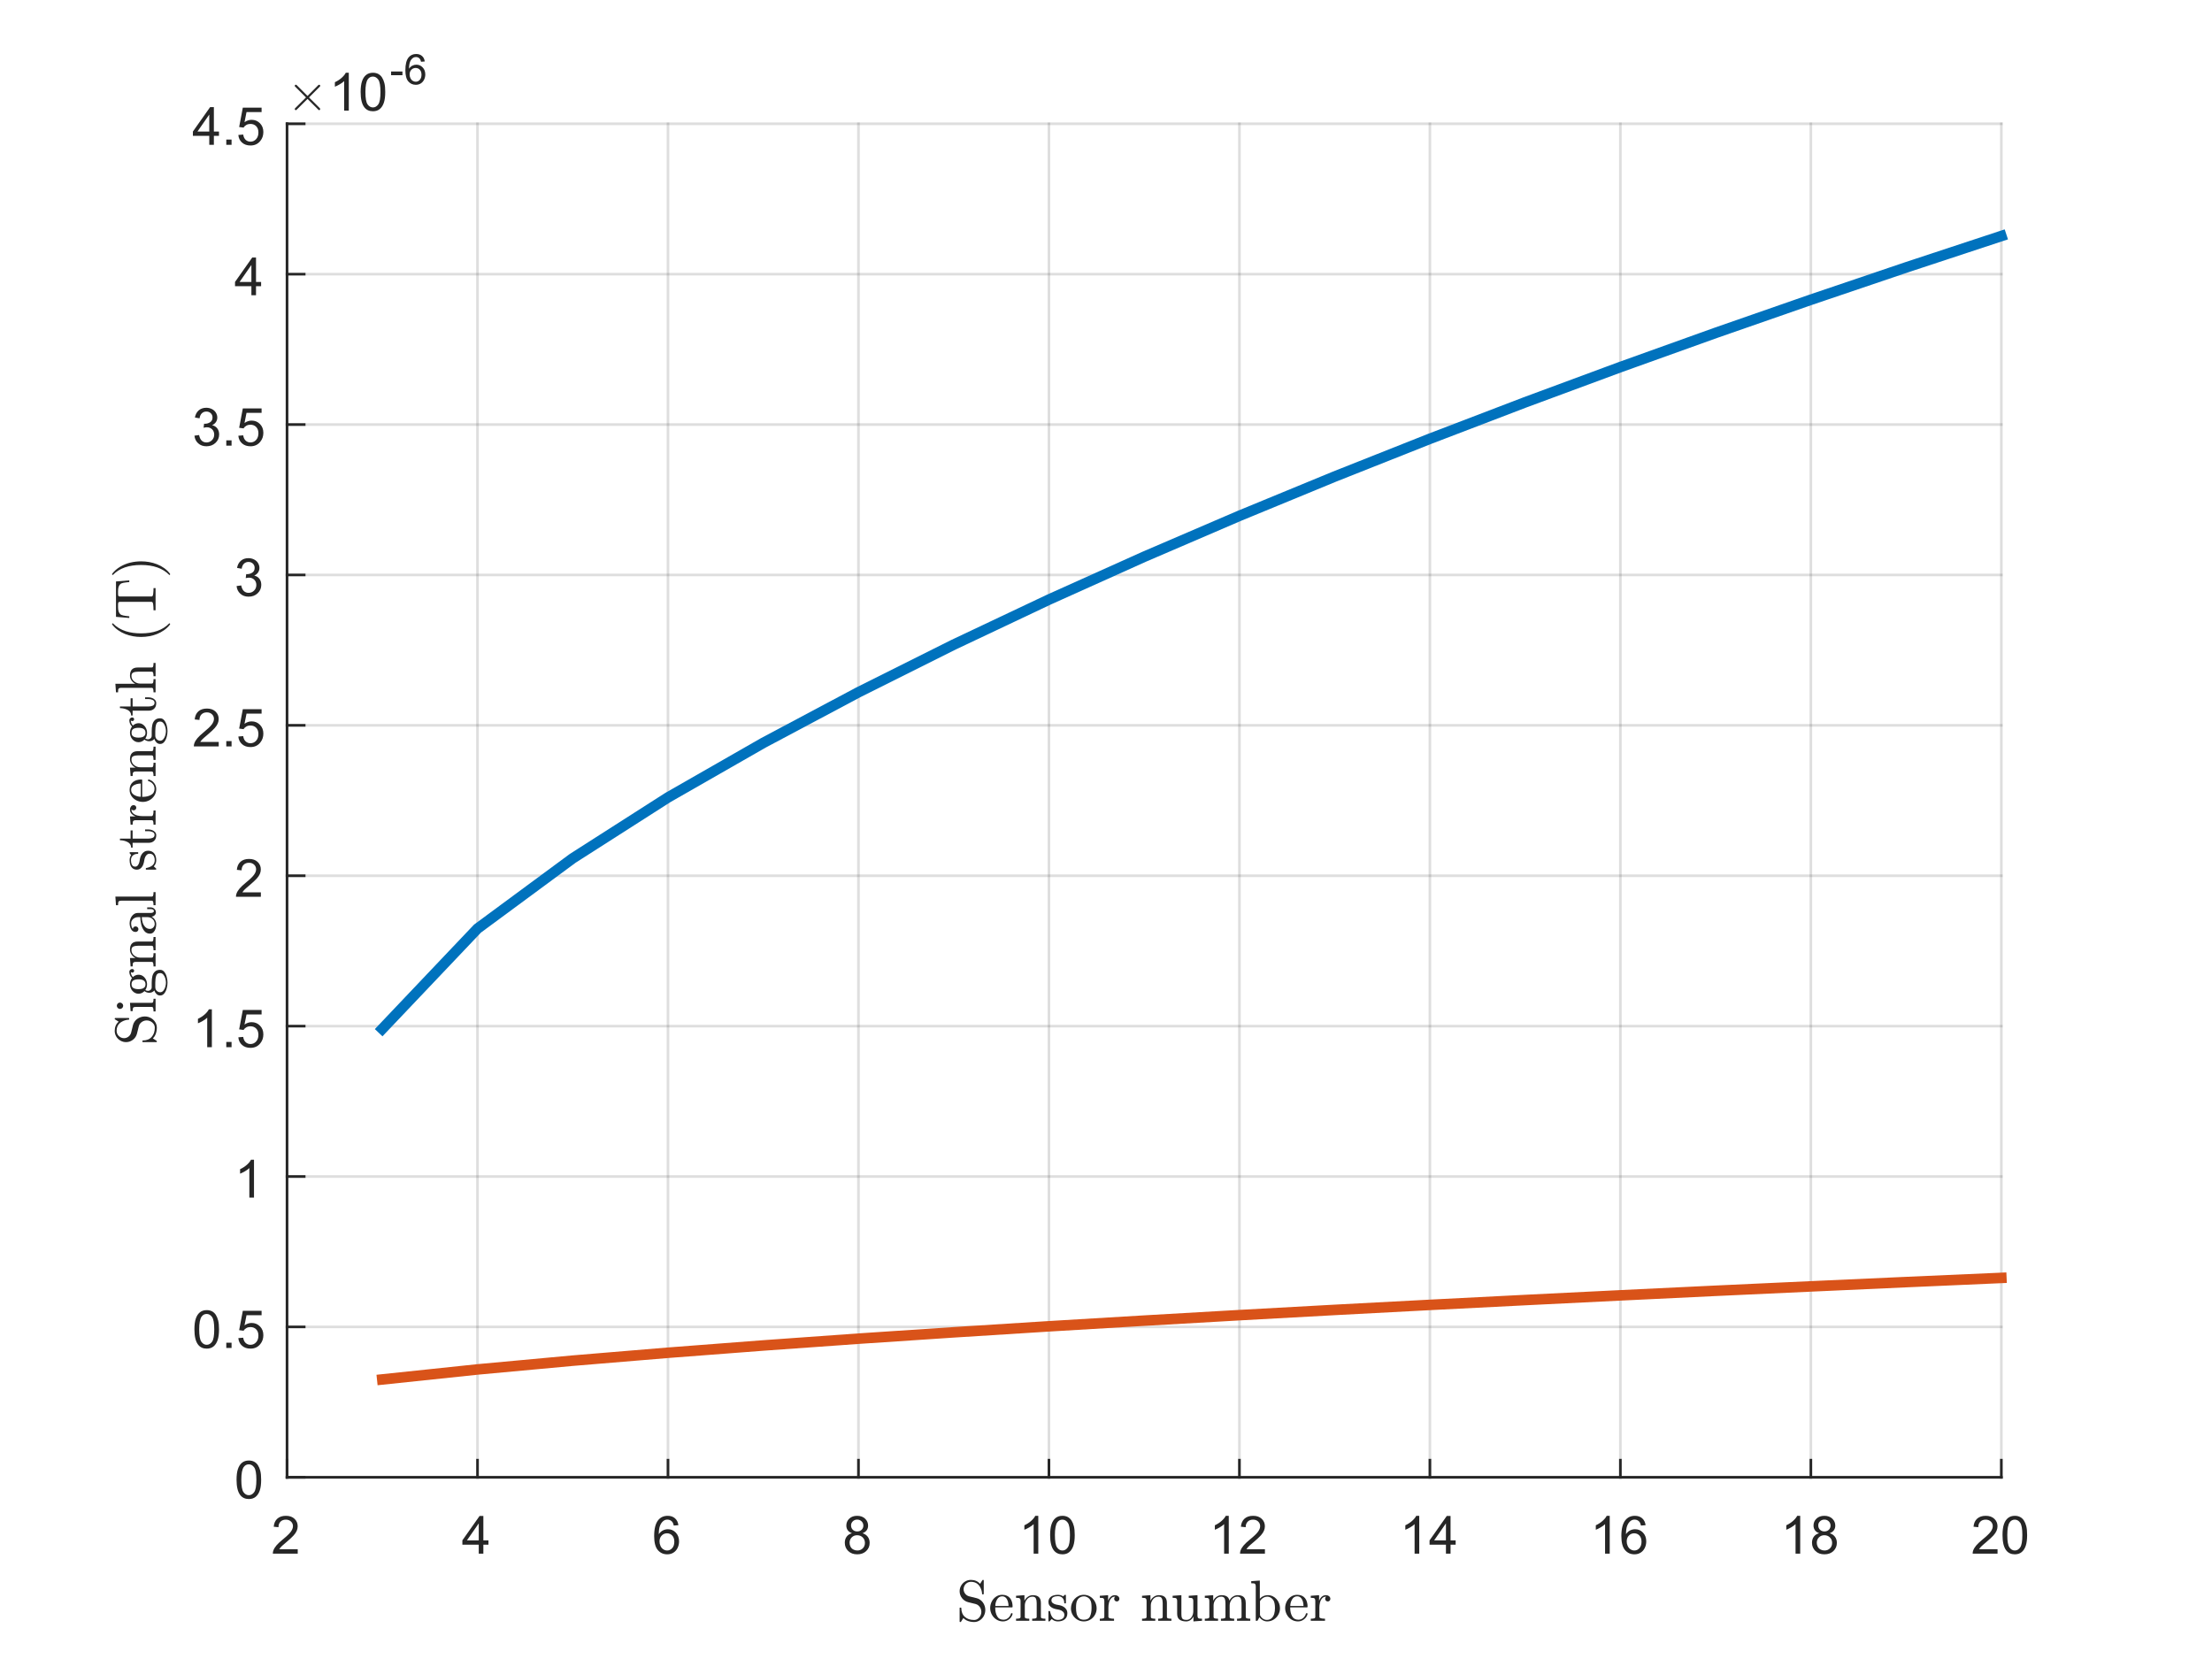 <?xml version="1.0"?>
<!DOCTYPE svg PUBLIC '-//W3C//DTD SVG 1.0//EN'
          'http://www.w3.org/TR/2001/REC-SVG-20010904/DTD/svg10.dtd'>
<svg xmlns:xlink="http://www.w3.org/1999/xlink" style="fill-opacity:1; color-rendering:auto; color-interpolation:auto; text-rendering:auto; stroke:black; stroke-linecap:square; stroke-miterlimit:10; shape-rendering:auto; stroke-opacity:1; fill:black; stroke-dasharray:none; font-weight:normal; stroke-width:1; font-family:'Dialog'; font-style:normal; stroke-linejoin:miter; font-size:12px; stroke-dashoffset:0; image-rendering:auto;" width="840" height="630" xmlns="http://www.w3.org/2000/svg"
><rect width="100%" height="100%" fill="#333333" stroke="none"/><!--Generated by the Batik Graphics2D SVG Generator--><defs id="genericDefs"
  /><g
  ><defs id="defs1"
    ><clipPath clipPathUnits="userSpaceOnUse" id="clipPath1"
      ><path d="M0 0 L840 0 L840 630 L0 630 L0 0 Z"
      /></clipPath
    ></defs
    ><g style="fill:white; stroke:white;"
    ><rect x="0" y="0" width="840" style="clip-path:url(#clipPath1); stroke:none;" height="630"
    /></g
    ><g style="fill:white; text-rendering:optimizeSpeed; color-rendering:optimizeSpeed; image-rendering:optimizeSpeed; shape-rendering:crispEdges; stroke:white; color-interpolation:sRGB;"
    ><rect x="0" width="840" height="630" y="0" style="stroke:none;"
      /><path style="stroke:none;" d="M109 561 L760 561 L760 47 L109 47 Z"
    /></g
    ><g style="stroke-linecap:butt; fill-opacity:0.149; fill:rgb(38,38,38); text-rendering:geometricPrecision; image-rendering:optimizeQuality; color-rendering:optimizeQuality; stroke-linejoin:round; stroke:rgb(38,38,38); color-interpolation:linearRGB; stroke-opacity:0.149;"
    ><line y2="47" style="fill:none;" x1="109" x2="109" y1="561"
      /><line y2="47" style="fill:none;" x1="181.333" x2="181.333" y1="561"
      /><line y2="47" style="fill:none;" x1="253.667" x2="253.667" y1="561"
      /><line y2="47" style="fill:none;" x1="326" x2="326" y1="561"
      /><line y2="47" style="fill:none;" x1="398.333" x2="398.333" y1="561"
      /><line y2="47" style="fill:none;" x1="470.667" x2="470.667" y1="561"
      /><line y2="47" style="fill:none;" x1="543" x2="543" y1="561"
      /><line y2="47" style="fill:none;" x1="615.333" x2="615.333" y1="561"
      /><line y2="47" style="fill:none;" x1="687.667" x2="687.667" y1="561"
      /><line y2="47" style="fill:none;" x1="760" x2="760" y1="561"
      /><line y2="561" style="fill:none;" x1="760" x2="109" y1="561"
      /><line y2="503.889" style="fill:none;" x1="760" x2="109" y1="503.889"
      /><line y2="446.778" style="fill:none;" x1="760" x2="109" y1="446.778"
      /><line y2="389.667" style="fill:none;" x1="760" x2="109" y1="389.667"
      /><line y2="332.555" style="fill:none;" x1="760" x2="109" y1="332.555"
      /><line y2="275.444" style="fill:none;" x1="760" x2="109" y1="275.444"
      /><line y2="218.333" style="fill:none;" x1="760" x2="109" y1="218.333"
      /><line y2="161.222" style="fill:none;" x1="760" x2="109" y1="161.222"
      /><line y2="104.111" style="fill:none;" x1="760" x2="109" y1="104.111"
      /><line y2="47" style="fill:none;" x1="760" x2="109" y1="47"
      /><line x1="109" x2="760" y1="561" style="stroke-linecap:square; fill-opacity:1; fill:none; stroke-opacity:1;" y2="561"
      /><line x1="109" x2="109" y1="561" style="stroke-linecap:square; fill-opacity:1; fill:none; stroke-opacity:1;" y2="554.49"
      /><line x1="181.333" x2="181.333" y1="561" style="stroke-linecap:square; fill-opacity:1; fill:none; stroke-opacity:1;" y2="554.49"
      /><line x1="253.667" x2="253.667" y1="561" style="stroke-linecap:square; fill-opacity:1; fill:none; stroke-opacity:1;" y2="554.49"
      /><line x1="326" x2="326" y1="561" style="stroke-linecap:square; fill-opacity:1; fill:none; stroke-opacity:1;" y2="554.49"
      /><line x1="398.333" x2="398.333" y1="561" style="stroke-linecap:square; fill-opacity:1; fill:none; stroke-opacity:1;" y2="554.49"
      /><line x1="470.667" x2="470.667" y1="561" style="stroke-linecap:square; fill-opacity:1; fill:none; stroke-opacity:1;" y2="554.49"
      /><line x1="543" x2="543" y1="561" style="stroke-linecap:square; fill-opacity:1; fill:none; stroke-opacity:1;" y2="554.49"
      /><line x1="615.333" x2="615.333" y1="561" style="stroke-linecap:square; fill-opacity:1; fill:none; stroke-opacity:1;" y2="554.49"
      /><line x1="687.667" x2="687.667" y1="561" style="stroke-linecap:square; fill-opacity:1; fill:none; stroke-opacity:1;" y2="554.49"
      /><line x1="760" x2="760" y1="561" style="stroke-linecap:square; fill-opacity:1; fill:none; stroke-opacity:1;" y2="554.49"
    /></g
    ><g transform="translate(109,569)" style="font-size:20px; fill:rgb(38,38,38); text-rendering:geometricPrecision; color-rendering:optimizeQuality; image-rendering:optimizeQuality; stroke:rgb(38,38,38); color-interpolation:linearRGB;"
    ><path style="stroke:none;" d="M4.062 19.312 L4.062 21 L-5.391 21 Q-5.406 20.359 -5.188 19.781 Q-4.828 18.812 -4.031 17.875 Q-3.234 16.938 -1.734 15.703 Q0.609 13.797 1.43 12.68 Q2.25 11.562 2.25 10.562 Q2.25 9.516 1.5 8.797 Q0.75 8.078 -0.453 8.078 Q-1.719 8.078 -2.484 8.844 Q-3.25 9.609 -3.25 10.953 L-5.062 10.766 Q-4.875 8.75 -3.664 7.688 Q-2.453 6.625 -0.406 6.625 Q1.641 6.625 2.844 7.766 Q4.047 8.906 4.047 10.594 Q4.047 11.453 3.695 12.289 Q3.344 13.125 2.531 14.039 Q1.719 14.953 -0.172 16.562 Q-1.766 17.891 -2.211 18.359 Q-2.656 18.828 -2.953 19.312 L4.062 19.312 Z"
    /></g
    ><g transform="translate(181.333,569)" style="font-size:20px; fill:rgb(38,38,38); text-rendering:geometricPrecision; color-rendering:optimizeQuality; image-rendering:optimizeQuality; stroke:rgb(38,38,38); color-interpolation:linearRGB;"
    ><path style="stroke:none;" d="M0.469 21 L0.469 17.578 L-5.75 17.578 L-5.75 15.953 L0.781 6.688 L2.219 6.688 L2.219 15.953 L4.156 15.953 L4.156 17.578 L2.219 17.578 L2.219 21 L0.469 21 ZM0.469 15.953 L0.469 9.5 L-4.016 15.953 L0.469 15.953 Z"
    /></g
    ><g transform="translate(253.667,569)" style="font-size:20px; fill:rgb(38,38,38); text-rendering:geometricPrecision; color-rendering:optimizeQuality; image-rendering:optimizeQuality; stroke:rgb(38,38,38); color-interpolation:linearRGB;"
    ><path style="stroke:none;" d="M3.953 10.188 L2.203 10.328 Q1.969 9.297 1.547 8.828 Q0.828 8.062 -0.219 8.062 Q-1.062 8.062 -1.688 8.531 Q-2.516 9.141 -3 10.305 Q-3.484 11.469 -3.5 13.609 Q-2.859 12.656 -1.945 12.188 Q-1.031 11.719 -0.016 11.719 Q1.734 11.719 2.969 13.008 Q4.203 14.297 4.203 16.344 Q4.203 17.703 3.625 18.859 Q3.047 20.016 2.031 20.633 Q1.016 21.25 -0.281 21.25 Q-2.469 21.25 -3.859 19.633 Q-5.25 18.016 -5.25 14.297 Q-5.25 10.156 -3.719 8.266 Q-2.375 6.625 -0.109 6.625 Q1.578 6.625 2.656 7.57 Q3.734 8.516 3.953 10.188 ZM-3.219 16.359 Q-3.219 17.266 -2.836 18.094 Q-2.453 18.922 -1.758 19.359 Q-1.062 19.797 -0.312 19.797 Q0.812 19.797 1.609 18.898 Q2.406 18 2.406 16.453 Q2.406 14.969 1.617 14.117 Q0.828 13.266 -0.375 13.266 Q-1.562 13.266 -2.391 14.117 Q-3.219 14.969 -3.219 16.359 Z"
    /></g
    ><g transform="translate(326,569)" style="font-size:20px; fill:rgb(38,38,38); text-rendering:geometricPrecision; color-rendering:optimizeQuality; image-rendering:optimizeQuality; stroke:rgb(38,38,38); color-interpolation:linearRGB;"
    ><path style="stroke:none;" d="M-2.469 13.234 Q-3.562 12.828 -4.086 12.086 Q-4.609 11.344 -4.609 10.312 Q-4.609 8.75 -3.484 7.688 Q-2.359 6.625 -0.5 6.625 Q1.375 6.625 2.516 7.711 Q3.656 8.797 3.656 10.359 Q3.656 11.359 3.133 12.094 Q2.609 12.828 1.547 13.234 Q2.875 13.672 3.562 14.625 Q4.25 15.578 4.25 16.906 Q4.25 18.75 2.945 20 Q1.641 21.25 -0.469 21.25 Q-2.594 21.25 -3.891 19.992 Q-5.188 18.734 -5.188 16.859 Q-5.188 15.469 -4.477 14.523 Q-3.766 13.578 -2.469 13.234 ZM-2.812 10.25 Q-2.812 11.266 -2.156 11.914 Q-1.5 12.562 -0.469 12.562 Q0.547 12.562 1.203 11.922 Q1.859 11.281 1.859 10.359 Q1.859 9.391 1.188 8.727 Q0.516 8.062 -0.484 8.062 Q-1.484 8.062 -2.148 8.711 Q-2.812 9.359 -2.812 10.25 ZM-3.375 16.875 Q-3.375 17.625 -3.023 18.328 Q-2.672 19.031 -1.969 19.414 Q-1.266 19.797 -0.453 19.797 Q0.812 19.797 1.633 18.984 Q2.453 18.172 2.453 16.922 Q2.453 15.656 1.609 14.828 Q0.766 14 -0.516 14 Q-1.75 14 -2.562 14.82 Q-3.375 15.641 -3.375 16.875 Z"
    /></g
    ><g transform="translate(398.333,569)" style="font-size:20px; fill:rgb(38,38,38); text-rendering:geometricPrecision; color-rendering:optimizeQuality; image-rendering:optimizeQuality; stroke:rgb(38,38,38); color-interpolation:linearRGB;"
    ><path style="stroke:none;" d="M-4.047 21 L-5.812 21 L-5.812 9.797 Q-6.438 10.406 -7.469 11.008 Q-8.5 11.609 -9.328 11.922 L-9.328 10.219 Q-7.844 9.531 -6.742 8.539 Q-5.641 7.547 -5.188 6.625 L-4.047 6.625 L-4.047 21 ZM0.451 13.938 Q0.451 11.406 0.975 9.852 Q1.498 8.297 2.529 7.461 Q3.561 6.625 5.123 6.625 Q6.279 6.625 7.146 7.086 Q8.014 7.547 8.576 8.422 Q9.139 9.297 9.467 10.555 Q9.795 11.812 9.795 13.938 Q9.795 16.453 9.271 18 Q8.748 19.547 7.725 20.398 Q6.701 21.25 5.123 21.25 Q3.045 21.25 1.873 19.766 Q0.451 17.969 0.451 13.938 ZM2.264 13.938 Q2.264 17.469 3.084 18.633 Q3.904 19.797 5.123 19.797 Q6.326 19.797 7.154 18.625 Q7.982 17.453 7.982 13.938 Q7.982 10.406 7.154 9.242 Q6.326 8.078 5.107 8.078 Q3.889 8.078 3.17 9.109 Q2.264 10.406 2.264 13.938 Z"
    /></g
    ><g transform="translate(470.667,569)" style="font-size:20px; fill:rgb(38,38,38); text-rendering:geometricPrecision; color-rendering:optimizeQuality; image-rendering:optimizeQuality; stroke:rgb(38,38,38); color-interpolation:linearRGB;"
    ><path style="stroke:none;" d="M-4.047 21 L-5.812 21 L-5.812 9.797 Q-6.438 10.406 -7.469 11.008 Q-8.5 11.609 -9.328 11.922 L-9.328 10.219 Q-7.844 9.531 -6.742 8.539 Q-5.641 7.547 -5.188 6.625 L-4.047 6.625 L-4.047 21 ZM9.685 19.312 L9.685 21 L0.232 21 Q0.217 20.359 0.435 19.781 Q0.795 18.812 1.592 17.875 Q2.389 16.938 3.889 15.703 Q6.232 13.797 7.053 12.68 Q7.873 11.562 7.873 10.562 Q7.873 9.516 7.123 8.797 Q6.373 8.078 5.17 8.078 Q3.904 8.078 3.139 8.844 Q2.373 9.609 2.373 10.953 L0.56 10.766 Q0.748 8.75 1.959 7.688 Q3.17 6.625 5.217 6.625 Q7.264 6.625 8.467 7.766 Q9.67 8.906 9.67 10.594 Q9.67 11.453 9.318 12.289 Q8.967 13.125 8.154 14.039 Q7.342 14.953 5.451 16.562 Q3.857 17.891 3.412 18.359 Q2.967 18.828 2.67 19.312 L9.685 19.312 Z"
    /></g
    ><g transform="translate(543,569)" style="font-size:20px; fill:rgb(38,38,38); text-rendering:geometricPrecision; color-rendering:optimizeQuality; image-rendering:optimizeQuality; stroke:rgb(38,38,38); color-interpolation:linearRGB;"
    ><path style="stroke:none;" d="M-4.047 21 L-5.812 21 L-5.812 9.797 Q-6.438 10.406 -7.469 11.008 Q-8.5 11.609 -9.328 11.922 L-9.328 10.219 Q-7.844 9.531 -6.742 8.539 Q-5.641 7.547 -5.188 6.625 L-4.047 6.625 L-4.047 21 ZM6.092 21 L6.092 17.578 L-0.127 17.578 L-0.127 15.953 L6.404 6.688 L7.842 6.688 L7.842 15.953 L9.779 15.953 L9.779 17.578 L7.842 17.578 L7.842 21 L6.092 21 ZM6.092 15.953 L6.092 9.5 L1.607 15.953 L6.092 15.953 Z"
    /></g
    ><g transform="translate(615.333,569)" style="font-size:20px; fill:rgb(38,38,38); text-rendering:geometricPrecision; color-rendering:optimizeQuality; image-rendering:optimizeQuality; stroke:rgb(38,38,38); color-interpolation:linearRGB;"
    ><path style="stroke:none;" d="M-4.047 21 L-5.812 21 L-5.812 9.797 Q-6.438 10.406 -7.469 11.008 Q-8.5 11.609 -9.328 11.922 L-9.328 10.219 Q-7.844 9.531 -6.742 8.539 Q-5.641 7.547 -5.188 6.625 L-4.047 6.625 L-4.047 21 ZM9.576 10.188 L7.826 10.328 Q7.592 9.297 7.17 8.828 Q6.451 8.062 5.404 8.062 Q4.561 8.062 3.936 8.531 Q3.107 9.141 2.623 10.305 Q2.139 11.469 2.123 13.609 Q2.764 12.656 3.678 12.188 Q4.592 11.719 5.607 11.719 Q7.357 11.719 8.592 13.008 Q9.826 14.297 9.826 16.344 Q9.826 17.703 9.248 18.859 Q8.67 20.016 7.654 20.633 Q6.639 21.25 5.342 21.25 Q3.154 21.25 1.764 19.633 Q0.373 18.016 0.373 14.297 Q0.373 10.156 1.904 8.266 Q3.248 6.625 5.514 6.625 Q7.201 6.625 8.279 7.57 Q9.357 8.516 9.576 10.188 ZM2.404 16.359 Q2.404 17.266 2.787 18.094 Q3.17 18.922 3.865 19.359 Q4.561 19.797 5.311 19.797 Q6.436 19.797 7.232 18.898 Q8.029 18 8.029 16.453 Q8.029 14.969 7.24 14.117 Q6.451 13.266 5.248 13.266 Q4.061 13.266 3.232 14.117 Q2.404 14.969 2.404 16.359 Z"
    /></g
    ><g transform="translate(687.667,569)" style="font-size:20px; fill:rgb(38,38,38); text-rendering:geometricPrecision; color-rendering:optimizeQuality; image-rendering:optimizeQuality; stroke:rgb(38,38,38); color-interpolation:linearRGB;"
    ><path style="stroke:none;" d="M-4.047 21 L-5.812 21 L-5.812 9.797 Q-6.438 10.406 -7.469 11.008 Q-8.5 11.609 -9.328 11.922 L-9.328 10.219 Q-7.844 9.531 -6.742 8.539 Q-5.641 7.547 -5.188 6.625 L-4.047 6.625 L-4.047 21 ZM3.154 13.234 Q2.061 12.828 1.537 12.086 Q1.014 11.344 1.014 10.312 Q1.014 8.75 2.139 7.688 Q3.264 6.625 5.123 6.625 Q6.998 6.625 8.139 7.711 Q9.279 8.797 9.279 10.359 Q9.279 11.359 8.756 12.094 Q8.232 12.828 7.17 13.234 Q8.498 13.672 9.185 14.625 Q9.873 15.578 9.873 16.906 Q9.873 18.75 8.568 20 Q7.264 21.25 5.154 21.25 Q3.029 21.25 1.732 19.992 Q0.435 18.734 0.435 16.859 Q0.435 15.469 1.147 14.523 Q1.857 13.578 3.154 13.234 ZM2.811 10.25 Q2.811 11.266 3.467 11.914 Q4.123 12.562 5.154 12.562 Q6.17 12.562 6.826 11.922 Q7.482 11.281 7.482 10.359 Q7.482 9.391 6.811 8.727 Q6.139 8.062 5.139 8.062 Q4.139 8.062 3.475 8.711 Q2.811 9.359 2.811 10.25 ZM2.248 16.875 Q2.248 17.625 2.6 18.328 Q2.951 19.031 3.654 19.414 Q4.357 19.797 5.17 19.797 Q6.436 19.797 7.256 18.984 Q8.076 18.172 8.076 16.922 Q8.076 15.656 7.232 14.828 Q6.389 14 5.107 14 Q3.873 14 3.061 14.82 Q2.248 15.641 2.248 16.875 Z"
    /></g
    ><g transform="translate(760,569)" style="font-size:20px; fill:rgb(38,38,38); text-rendering:geometricPrecision; color-rendering:optimizeQuality; image-rendering:optimizeQuality; stroke:rgb(38,38,38); color-interpolation:linearRGB;"
    ><path style="stroke:none;" d="M-1.438 19.312 L-1.438 21 L-10.891 21 Q-10.906 20.359 -10.688 19.781 Q-10.328 18.812 -9.531 17.875 Q-8.734 16.938 -7.234 15.703 Q-4.891 13.797 -4.07 12.68 Q-3.25 11.562 -3.25 10.562 Q-3.25 9.516 -4 8.797 Q-4.75 8.078 -5.953 8.078 Q-7.219 8.078 -7.984 8.844 Q-8.75 9.609 -8.75 10.953 L-10.562 10.766 Q-10.375 8.75 -9.164 7.688 Q-7.953 6.625 -5.906 6.625 Q-3.859 6.625 -2.656 7.766 Q-1.453 8.906 -1.453 10.594 Q-1.453 11.453 -1.805 12.289 Q-2.156 13.125 -2.969 14.039 Q-3.781 14.953 -5.672 16.562 Q-7.266 17.891 -7.711 18.359 Q-8.156 18.828 -8.453 19.312 L-1.438 19.312 ZM0.451 13.938 Q0.451 11.406 0.975 9.852 Q1.498 8.297 2.529 7.461 Q3.561 6.625 5.123 6.625 Q6.279 6.625 7.146 7.086 Q8.014 7.547 8.576 8.422 Q9.139 9.297 9.467 10.555 Q9.795 11.812 9.795 13.938 Q9.795 16.453 9.271 18 Q8.748 19.547 7.725 20.398 Q6.701 21.25 5.123 21.25 Q3.045 21.25 1.873 19.766 Q0.451 17.969 0.451 13.938 ZM2.264 13.938 Q2.264 17.469 3.084 18.633 Q3.904 19.797 5.123 19.797 Q6.326 19.797 7.154 18.625 Q7.982 17.453 7.982 13.938 Q7.982 10.406 7.154 9.242 Q6.326 8.078 5.107 8.078 Q3.889 8.078 3.17 9.109 Q2.264 10.406 2.264 13.938 Z"
    /></g
    ><g transform="translate(434.5,597)" style="font-size:22px; fill:rgb(38,38,38); text-rendering:geometricPrecision; image-rendering:optimizeQuality; color-rendering:optimizeQuality; font-family:'mwa_cmr10'; stroke:rgb(38,38,38); color-interpolation:linearRGB;"
    ><path style="stroke:none;" d="M-70.082 18.792 L-70.082 13.652 Q-70.082 13.48 -69.895 13.48 L-69.614 13.48 Q-69.551 13.48 -69.496 13.535 Q-69.442 13.589 -69.442 13.652 Q-69.442 15.808 -68.106 16.995 Q-66.77 18.183 -64.598 18.183 Q-63.832 18.183 -63.192 17.745 Q-62.551 17.308 -62.192 16.597 Q-61.832 15.886 -61.832 15.12 Q-61.832 14.449 -62.098 13.824 Q-62.364 13.199 -62.871 12.738 Q-63.379 12.277 -64.004 12.12 L-66.864 11.417 Q-68.285 11.042 -69.184 9.878 Q-70.082 8.714 -70.082 7.261 Q-70.082 6.12 -69.504 5.12 Q-68.926 4.12 -67.942 3.542 Q-66.957 2.964 -65.817 2.964 Q-63.614 2.964 -62.317 4.464 L-61.41 3.027 Q-61.348 2.964 -61.254 2.964 L-61.114 2.964 Q-61.051 2.964 -60.989 3.011 Q-60.926 3.058 -60.926 3.152 L-60.926 8.245 Q-60.926 8.449 -61.114 8.449 L-61.364 8.449 Q-61.567 8.449 -61.567 8.245 Q-61.567 7.699 -61.754 7.027 Q-61.942 6.355 -62.278 5.745 Q-62.614 5.136 -63.004 4.745 Q-64.067 3.683 -65.817 3.683 Q-66.567 3.683 -67.2 4.058 Q-67.832 4.433 -68.207 5.089 Q-68.582 5.745 -68.582 6.464 Q-68.582 7.417 -67.996 8.183 Q-67.41 8.949 -66.473 9.199 L-63.614 9.902 Q-62.91 10.074 -62.278 10.519 Q-61.645 10.964 -61.231 11.55 Q-60.817 12.136 -60.575 12.863 Q-60.332 13.589 -60.332 14.37 Q-60.332 15.558 -60.879 16.613 Q-61.426 17.667 -62.426 18.316 Q-63.426 18.964 -64.598 18.964 Q-65.332 18.964 -66.098 18.8 Q-66.864 18.636 -67.504 18.308 Q-68.145 17.98 -68.676 17.449 L-69.598 18.902 Q-69.66 18.964 -69.754 18.964 L-69.895 18.964 Q-70.082 18.964 -70.082 18.792 Z"
      /><path style="stroke:none;" d="M-53.61 18.73 Q-54.954 18.73 -56.079 18.027 Q-57.204 17.324 -57.844 16.144 Q-58.485 14.964 -58.485 13.652 Q-58.485 12.37 -57.899 11.207 Q-57.313 10.042 -56.266 9.332 Q-55.219 8.62 -53.923 8.62 Q-52.923 8.62 -52.173 8.957 Q-51.423 9.292 -50.938 9.894 Q-50.454 10.495 -50.212 11.316 Q-49.969 12.136 -49.969 13.105 Q-49.969 13.402 -50.188 13.402 L-56.563 13.402 L-56.563 13.636 Q-56.563 15.464 -55.829 16.777 Q-55.094 18.089 -53.423 18.089 Q-52.751 18.089 -52.173 17.785 Q-51.594 17.48 -51.173 16.941 Q-50.751 16.402 -50.594 15.792 Q-50.579 15.714 -50.516 15.66 Q-50.454 15.605 -50.376 15.605 L-50.188 15.605 Q-49.969 15.605 -49.969 15.886 Q-50.282 17.12 -51.313 17.925 Q-52.344 18.73 -53.61 18.73 ZM-56.532 12.855 L-51.516 12.855 Q-51.516 12.027 -51.751 11.175 Q-51.985 10.324 -52.524 9.761 Q-53.063 9.199 -53.923 9.199 Q-55.173 9.199 -55.852 10.363 Q-56.532 11.527 -56.532 12.855 Z"
      /><path style="stroke:none;" d="M-48.66 18.48 L-48.66 17.699 Q-47.91 17.699 -47.426 17.581 Q-46.942 17.464 -46.942 17.011 L-46.942 10.995 Q-46.942 10.417 -47.121 10.152 Q-47.301 9.886 -47.629 9.824 Q-47.957 9.761 -48.66 9.761 L-48.66 8.995 L-45.473 8.761 L-45.473 10.902 Q-45.035 9.964 -44.168 9.363 Q-43.301 8.761 -42.285 8.761 Q-40.754 8.761 -39.989 9.488 Q-39.223 10.214 -39.223 11.73 L-39.223 17.011 Q-39.223 17.464 -38.739 17.581 Q-38.254 17.699 -37.504 17.699 L-37.504 18.48 L-42.535 18.48 L-42.535 17.699 Q-41.785 17.699 -41.301 17.581 Q-40.817 17.464 -40.817 17.011 L-40.817 11.792 Q-40.817 10.714 -41.129 10.019 Q-41.442 9.324 -42.41 9.324 Q-43.692 9.324 -44.512 10.347 Q-45.332 11.37 -45.332 12.667 L-45.332 17.011 Q-45.332 17.464 -44.848 17.581 Q-44.364 17.699 -43.629 17.699 L-43.629 18.48 L-48.66 18.48 Z"
      /><path style="stroke:none;" d="M-36.36 18.542 L-36.36 14.949 Q-36.36 14.777 -36.173 14.777 L-35.907 14.777 Q-35.766 14.777 -35.735 14.949 Q-35.11 18.152 -32.766 18.152 Q-31.72 18.152 -31.016 17.675 Q-30.313 17.199 -30.313 16.214 Q-30.313 15.511 -30.86 15.011 Q-31.407 14.511 -32.157 14.324 L-33.641 14.027 Q-34.376 13.87 -34.985 13.535 Q-35.594 13.199 -35.977 12.652 Q-36.36 12.105 -36.36 11.37 Q-36.36 10.402 -35.852 9.785 Q-35.344 9.167 -34.524 8.894 Q-33.704 8.62 -32.766 8.62 Q-31.641 8.62 -30.798 9.214 L-30.173 8.667 Q-30.173 8.62 -30.063 8.62 L-29.891 8.62 Q-29.829 8.62 -29.774 8.675 Q-29.72 8.73 -29.72 8.808 L-29.72 11.683 Q-29.72 11.886 -29.891 11.886 L-30.173 11.886 Q-30.36 11.886 -30.36 11.683 Q-30.36 10.527 -31.001 9.832 Q-31.641 9.136 -32.782 9.136 Q-33.782 9.136 -34.501 9.503 Q-35.219 9.87 -35.219 10.761 Q-35.219 11.37 -34.704 11.761 Q-34.188 12.152 -33.485 12.324 L-31.985 12.605 Q-31.235 12.777 -30.587 13.183 Q-29.938 13.589 -29.555 14.214 Q-29.173 14.839 -29.173 15.62 Q-29.173 16.417 -29.446 17.003 Q-29.72 17.589 -30.212 17.972 Q-30.704 18.355 -31.368 18.542 Q-32.032 18.73 -32.766 18.73 Q-34.141 18.73 -35.11 17.808 L-35.923 18.667 Q-35.923 18.73 -36.048 18.73 L-36.173 18.73 Q-36.36 18.73 -36.36 18.542 Z"
      /><path style="stroke:none;" d="M-22.917 18.73 Q-24.245 18.73 -25.37 18.058 Q-26.495 17.386 -27.151 16.253 Q-27.807 15.12 -27.807 13.792 Q-27.807 12.792 -27.448 11.855 Q-27.089 10.917 -26.417 10.183 Q-25.745 9.449 -24.854 9.035 Q-23.964 8.62 -22.917 8.62 Q-21.557 8.62 -20.448 9.332 Q-19.339 10.042 -18.698 11.245 Q-18.057 12.449 -18.057 13.792 Q-18.057 15.12 -18.706 16.253 Q-19.354 17.386 -20.479 18.058 Q-21.604 18.73 -22.917 18.73 ZM-22.917 18.089 Q-21.151 18.089 -20.565 16.808 Q-19.979 15.527 -19.979 13.542 Q-19.979 12.449 -20.096 11.722 Q-20.214 10.995 -20.604 10.402 Q-20.854 10.042 -21.237 9.769 Q-21.62 9.495 -22.042 9.347 Q-22.464 9.199 -22.917 9.199 Q-23.604 9.199 -24.221 9.511 Q-24.839 9.824 -25.245 10.402 Q-25.651 11.027 -25.768 11.769 Q-25.886 12.511 -25.886 13.542 Q-25.886 14.777 -25.667 15.761 Q-25.448 16.745 -24.799 17.417 Q-24.151 18.089 -22.917 18.089 Z"
      /><path style="stroke:none;" d="M-16.854 18.48 L-16.854 17.699 Q-16.089 17.699 -15.612 17.581 Q-15.135 17.464 -15.135 17.011 L-15.135 10.995 Q-15.135 10.417 -15.307 10.152 Q-15.479 9.886 -15.815 9.824 Q-16.151 9.761 -16.854 9.761 L-16.854 8.995 L-13.698 8.761 L-13.698 10.902 Q-13.339 9.949 -12.69 9.355 Q-12.042 8.761 -11.104 8.761 Q-10.448 8.761 -9.932 9.144 Q-9.417 9.527 -9.417 10.167 Q-9.417 10.558 -9.698 10.855 Q-9.979 11.152 -10.401 11.152 Q-10.807 11.152 -11.096 10.863 Q-11.385 10.574 -11.385 10.167 Q-11.385 9.574 -10.964 9.324 L-11.104 9.324 Q-11.995 9.324 -12.557 9.972 Q-13.12 10.62 -13.354 11.574 Q-13.589 12.527 -13.589 13.402 L-13.589 17.011 Q-13.589 17.699 -11.448 17.699 L-11.448 18.48 L-16.854 18.48 Z"
      /><path style="stroke:none;" d="M-0.81 18.48 L-0.81 17.699 Q-0.06 17.699 0.424 17.581 Q0.908 17.464 0.908 17.011 L0.908 10.995 Q0.908 10.417 0.729 10.152 Q0.549 9.886 0.221 9.824 Q-0.107 9.761 -0.81 9.761 L-0.81 8.995 L2.377 8.761 L2.377 10.902 Q2.815 9.964 3.682 9.363 Q4.549 8.761 5.565 8.761 Q7.096 8.761 7.861 9.488 Q8.627 10.214 8.627 11.73 L8.627 17.011 Q8.627 17.464 9.111 17.581 Q9.596 17.699 10.346 17.699 L10.346 18.48 L5.315 18.48 L5.315 17.699 Q6.065 17.699 6.549 17.581 Q7.033 17.464 7.033 17.011 L7.033 11.792 Q7.033 10.714 6.721 10.019 Q6.408 9.324 5.44 9.324 Q4.158 9.324 3.338 10.347 Q2.518 11.37 2.518 12.667 L2.518 17.011 Q2.518 17.464 3.002 17.581 Q3.486 17.699 4.221 17.699 L4.221 18.48 L-0.81 18.48 Z"
      /><path style="stroke:none;" d="M12.52 15.855 L12.52 10.995 Q12.52 10.417 12.34 10.152 Q12.16 9.886 11.832 9.824 Q11.504 9.761 10.801 9.761 L10.801 8.995 L14.129 8.761 L14.129 15.855 Q14.129 16.714 14.254 17.191 Q14.379 17.667 14.777 17.91 Q15.176 18.152 16.066 18.152 Q17.238 18.152 17.941 17.16 Q18.645 16.167 18.645 14.917 L18.645 10.995 Q18.645 10.417 18.457 10.152 Q18.27 9.886 17.949 9.824 Q17.629 9.761 16.926 9.761 L16.926 8.995 L20.238 8.761 L20.238 16.48 Q20.238 17.058 20.418 17.324 Q20.598 17.589 20.933 17.644 Q21.27 17.699 21.957 17.699 L21.957 18.48 L18.707 18.73 L18.707 16.87 Q18.301 17.699 17.566 18.214 Q16.832 18.73 15.957 18.73 Q14.379 18.73 13.449 18.058 Q12.52 17.386 12.52 15.855 Z"
      /><path style="stroke:none;" d="M23.023 18.48 L23.023 17.699 Q23.773 17.699 24.257 17.581 Q24.742 17.464 24.742 17.011 L24.742 10.995 Q24.742 10.417 24.562 10.152 Q24.382 9.886 24.054 9.824 Q23.726 9.761 23.023 9.761 L23.023 8.995 L26.21 8.761 L26.21 10.902 Q26.648 9.964 27.515 9.363 Q28.382 8.761 29.398 8.761 Q31.945 8.761 32.382 10.824 Q32.82 9.902 33.671 9.332 Q34.523 8.761 35.523 8.761 Q36.523 8.761 37.203 9.082 Q37.882 9.402 38.226 10.066 Q38.57 10.73 38.57 11.73 L38.57 17.011 Q38.57 17.464 39.062 17.581 Q39.554 17.699 40.289 17.699 L40.289 18.48 L35.257 18.48 L35.257 17.699 Q36.007 17.699 36.492 17.581 Q36.976 17.464 36.976 17.011 L36.976 11.792 Q36.976 10.683 36.664 10.003 Q36.351 9.324 35.382 9.324 Q34.117 9.324 33.289 10.347 Q32.461 11.37 32.461 12.667 L32.461 17.011 Q32.461 17.464 32.945 17.581 Q33.429 17.699 34.179 17.699 L34.179 18.48 L29.148 18.48 L29.148 17.699 Q29.898 17.699 30.382 17.581 Q30.867 17.464 30.867 17.011 L30.867 11.792 Q30.867 10.714 30.554 10.019 Q30.242 9.324 29.273 9.324 Q27.992 9.324 27.171 10.347 Q26.351 11.37 26.351 12.667 L26.351 17.011 Q26.351 17.464 26.835 17.581 Q27.32 17.699 28.054 17.699 L28.054 18.48 L23.023 18.48 Z"
      /><path style="stroke:none;" d="M42.37 18.48 L42.37 5.464 Q42.37 4.87 42.198 4.605 Q42.026 4.339 41.691 4.285 Q41.355 4.23 40.651 4.23 L40.651 3.449 L43.917 3.214 L43.917 10.105 Q44.276 9.699 44.769 9.386 Q45.261 9.074 45.816 8.917 Q46.37 8.761 46.948 8.761 Q47.948 8.761 48.792 9.16 Q49.636 9.558 50.253 10.253 Q50.87 10.949 51.222 11.855 Q51.573 12.761 51.573 13.73 Q51.573 15.058 50.925 16.206 Q50.276 17.355 49.151 18.042 Q48.026 18.73 46.683 18.73 Q45.855 18.73 45.066 18.3 Q44.276 17.87 43.761 17.152 L43.011 18.48 L42.37 18.48 ZM43.98 16.324 Q44.339 17.12 45.026 17.636 Q45.714 18.152 46.558 18.152 Q47.698 18.152 48.401 17.495 Q49.105 16.839 49.386 15.839 Q49.667 14.839 49.667 13.73 Q49.667 11.87 49.183 10.902 Q48.964 10.48 48.589 10.113 Q48.214 9.745 47.761 9.535 Q47.308 9.324 46.808 9.324 Q45.917 9.324 45.167 9.792 Q44.417 10.261 43.98 11.042 L43.98 16.324 Z"
      /><path style="stroke:none;" d="M58.407 18.73 Q57.063 18.73 55.938 18.027 Q54.813 17.324 54.172 16.144 Q53.532 14.964 53.532 13.652 Q53.532 12.37 54.118 11.207 Q54.704 10.042 55.751 9.332 Q56.797 8.62 58.094 8.62 Q59.094 8.62 59.844 8.957 Q60.594 9.292 61.079 9.894 Q61.563 10.495 61.805 11.316 Q62.047 12.136 62.047 13.105 Q62.047 13.402 61.829 13.402 L55.454 13.402 L55.454 13.636 Q55.454 15.464 56.188 16.777 Q56.922 18.089 58.594 18.089 Q59.266 18.089 59.844 17.785 Q60.422 17.48 60.844 16.941 Q61.266 16.402 61.422 15.792 Q61.438 15.714 61.501 15.66 Q61.563 15.605 61.641 15.605 L61.829 15.605 Q62.047 15.605 62.047 15.886 Q61.735 17.12 60.704 17.925 Q59.672 18.73 58.407 18.73 ZM55.485 12.855 L60.501 12.855 Q60.501 12.027 60.266 11.175 Q60.032 10.324 59.493 9.761 Q58.954 9.199 58.094 9.199 Q56.844 9.199 56.165 10.363 Q55.485 11.527 55.485 12.855 Z"
      /><path style="stroke:none;" d="M63.263 18.48 L63.263 17.699 Q64.028 17.699 64.505 17.581 Q64.981 17.464 64.981 17.011 L64.981 10.995 Q64.981 10.417 64.809 10.152 Q64.638 9.886 64.302 9.824 Q63.966 9.761 63.263 9.761 L63.263 8.995 L66.419 8.761 L66.419 10.902 Q66.778 9.949 67.427 9.355 Q68.075 8.761 69.013 8.761 Q69.669 8.761 70.184 9.144 Q70.7 9.527 70.7 10.167 Q70.7 10.558 70.419 10.855 Q70.138 11.152 69.716 11.152 Q69.309 11.152 69.02 10.863 Q68.731 10.574 68.731 10.167 Q68.731 9.574 69.153 9.324 L69.013 9.324 Q68.122 9.324 67.559 9.972 Q66.997 10.62 66.763 11.574 Q66.528 12.527 66.528 13.402 L66.528 17.011 Q66.528 17.699 68.669 17.699 L68.669 18.48 L63.263 18.48 Z"
    /></g
    ><g style="fill:rgb(38,38,38); text-rendering:geometricPrecision; color-rendering:optimizeQuality; image-rendering:optimizeQuality; stroke-linejoin:round; stroke:rgb(38,38,38); color-interpolation:linearRGB;"
    ><line y2="47" style="fill:none;" x1="109" x2="109" y1="561"
      /><line y2="561" style="fill:none;" x1="109" x2="115.51" y1="561"
      /><line y2="503.889" style="fill:none;" x1="109" x2="115.51" y1="503.889"
      /><line y2="446.778" style="fill:none;" x1="109" x2="115.51" y1="446.778"
      /><line y2="389.667" style="fill:none;" x1="109" x2="115.51" y1="389.667"
      /><line y2="332.555" style="fill:none;" x1="109" x2="115.51" y1="332.555"
      /><line y2="275.444" style="fill:none;" x1="109" x2="115.51" y1="275.444"
      /><line y2="218.333" style="fill:none;" x1="109" x2="115.51" y1="218.333"
      /><line y2="161.222" style="fill:none;" x1="109" x2="115.51" y1="161.222"
      /><line y2="104.111" style="fill:none;" x1="109" x2="115.51" y1="104.111"
      /><line y2="47" style="fill:none;" x1="109" x2="115.51" y1="47"
    /></g
    ><g transform="translate(101,561)" style="font-size:20px; fill:rgb(38,38,38); text-rendering:geometricPrecision; color-rendering:optimizeQuality; image-rendering:optimizeQuality; stroke:rgb(38,38,38); color-interpolation:linearRGB;"
    ><path style="stroke:none;" d="M-11.172 0.938 Q-11.172 -1.594 -10.648 -3.148 Q-10.125 -4.703 -9.094 -5.539 Q-8.062 -6.375 -6.5 -6.375 Q-5.344 -6.375 -4.477 -5.914 Q-3.609 -5.453 -3.047 -4.578 Q-2.484 -3.703 -2.156 -2.445 Q-1.828 -1.188 -1.828 0.938 Q-1.828 3.453 -2.352 5 Q-2.875 6.547 -3.898 7.398 Q-4.922 8.25 -6.5 8.25 Q-8.578 8.25 -9.75 6.766 Q-11.172 4.969 -11.172 0.938 ZM-9.359 0.938 Q-9.359 4.469 -8.539 5.633 Q-7.719 6.797 -6.5 6.797 Q-5.297 6.797 -4.469 5.625 Q-3.641 4.453 -3.641 0.938 Q-3.641 -2.594 -4.469 -3.758 Q-5.297 -4.922 -6.516 -4.922 Q-7.734 -4.922 -8.453 -3.891 Q-9.359 -2.594 -9.359 0.938 Z"
    /></g
    ><g transform="translate(101,503.889)" style="font-size:20px; fill:rgb(38,38,38); text-rendering:geometricPrecision; color-rendering:optimizeQuality; image-rendering:optimizeQuality; stroke:rgb(38,38,38); color-interpolation:linearRGB;"
    ><path style="stroke:none;" d="M-27.172 0.938 Q-27.172 -1.594 -26.648 -3.148 Q-26.125 -4.703 -25.094 -5.539 Q-24.062 -6.375 -22.5 -6.375 Q-21.344 -6.375 -20.477 -5.914 Q-19.609 -5.453 -19.047 -4.578 Q-18.484 -3.703 -18.156 -2.445 Q-17.828 -1.188 -17.828 0.938 Q-17.828 3.453 -18.352 5 Q-18.875 6.547 -19.898 7.398 Q-20.922 8.25 -22.5 8.25 Q-24.578 8.25 -25.75 6.766 Q-27.172 4.969 -27.172 0.938 ZM-25.359 0.938 Q-25.359 4.469 -24.539 5.633 Q-23.719 6.797 -22.5 6.797 Q-21.297 6.797 -20.469 5.625 Q-19.641 4.453 -19.641 0.938 Q-19.641 -2.594 -20.469 -3.758 Q-21.297 -4.922 -22.516 -4.922 Q-23.734 -4.922 -24.453 -3.891 Q-25.359 -2.594 -25.359 0.938 ZM-15.065 8 L-15.065 6 L-13.065 6 L-13.065 8 L-15.065 8 ZM-10.492 4.25 L-8.648 4.094 Q-8.445 5.438 -7.695 6.117 Q-6.945 6.797 -5.883 6.797 Q-4.617 6.797 -3.742 5.844 Q-2.867 4.891 -2.867 3.297 Q-2.867 1.797 -3.711 0.93 Q-4.555 0.062 -5.914 0.062 Q-6.773 0.062 -7.453 0.445 Q-8.133 0.828 -8.523 1.453 L-10.18 1.234 L-8.789 -6.125 L-1.664 -6.125 L-1.664 -4.438 L-7.383 -4.438 L-8.148 -0.594 Q-6.867 -1.5 -5.445 -1.5 Q-3.57 -1.5 -2.281 -0.195 Q-0.992 1.109 -0.992 3.141 Q-0.992 5.094 -2.133 6.5 Q-3.508 8.25 -5.883 8.25 Q-7.836 8.25 -9.078 7.156 Q-10.32 6.062 -10.492 4.25 Z"
    /></g
    ><g transform="translate(101,446.778)" style="font-size:20px; fill:rgb(38,38,38); text-rendering:geometricPrecision; color-rendering:optimizeQuality; image-rendering:optimizeQuality; stroke:rgb(38,38,38); color-interpolation:linearRGB;"
    ><path style="stroke:none;" d="M-4.547 8 L-6.312 8 L-6.312 -3.203 Q-6.938 -2.594 -7.969 -1.992 Q-9 -1.391 -9.828 -1.078 L-9.828 -2.781 Q-8.344 -3.469 -7.242 -4.461 Q-6.141 -5.453 -5.688 -6.375 L-4.547 -6.375 L-4.547 8 Z"
    /></g
    ><g transform="translate(101,389.667)" style="font-size:20px; fill:rgb(38,38,38); text-rendering:geometricPrecision; color-rendering:optimizeQuality; image-rendering:optimizeQuality; stroke:rgb(38,38,38); color-interpolation:linearRGB;"
    ><path style="stroke:none;" d="M-20.547 8 L-22.312 8 L-22.312 -3.203 Q-22.938 -2.594 -23.969 -1.992 Q-25 -1.391 -25.828 -1.078 L-25.828 -2.781 Q-24.344 -3.469 -23.242 -4.461 Q-22.141 -5.453 -21.688 -6.375 L-20.547 -6.375 L-20.547 8 ZM-15.065 8 L-15.065 6 L-13.065 6 L-13.065 8 L-15.065 8 ZM-10.492 4.25 L-8.648 4.094 Q-8.445 5.438 -7.695 6.117 Q-6.945 6.797 -5.883 6.797 Q-4.617 6.797 -3.742 5.844 Q-2.867 4.891 -2.867 3.297 Q-2.867 1.797 -3.711 0.93 Q-4.555 0.062 -5.914 0.062 Q-6.773 0.062 -7.453 0.445 Q-8.133 0.828 -8.523 1.453 L-10.18 1.234 L-8.789 -6.125 L-1.664 -6.125 L-1.664 -4.438 L-7.383 -4.438 L-8.148 -0.594 Q-6.867 -1.5 -5.445 -1.5 Q-3.57 -1.5 -2.281 -0.195 Q-0.992 1.109 -0.992 3.141 Q-0.992 5.094 -2.133 6.5 Q-3.508 8.25 -5.883 8.25 Q-7.836 8.25 -9.078 7.156 Q-10.32 6.062 -10.492 4.25 Z"
    /></g
    ><g transform="translate(101,332.555)" style="font-size:20px; fill:rgb(38,38,38); text-rendering:geometricPrecision; color-rendering:optimizeQuality; image-rendering:optimizeQuality; stroke:rgb(38,38,38); color-interpolation:linearRGB;"
    ><path style="stroke:none;" d="M-1.938 6.312 L-1.938 8 L-11.391 8 Q-11.406 7.359 -11.188 6.781 Q-10.828 5.812 -10.031 4.875 Q-9.234 3.938 -7.734 2.703 Q-5.391 0.797 -4.57 -0.32 Q-3.75 -1.438 -3.75 -2.438 Q-3.75 -3.484 -4.5 -4.203 Q-5.25 -4.922 -6.453 -4.922 Q-7.719 -4.922 -8.484 -4.156 Q-9.25 -3.391 -9.25 -2.047 L-11.062 -2.234 Q-10.875 -4.25 -9.664 -5.312 Q-8.453 -6.375 -6.406 -6.375 Q-4.359 -6.375 -3.156 -5.234 Q-1.953 -4.094 -1.953 -2.406 Q-1.953 -1.547 -2.305 -0.711 Q-2.656 0.125 -3.469 1.039 Q-4.281 1.953 -6.172 3.562 Q-7.766 4.891 -8.211 5.359 Q-8.656 5.828 -8.953 6.312 L-1.938 6.312 Z"
    /></g
    ><g transform="translate(101,275.444)" style="font-size:20px; fill:rgb(38,38,38); text-rendering:geometricPrecision; color-rendering:optimizeQuality; image-rendering:optimizeQuality; stroke:rgb(38,38,38); color-interpolation:linearRGB;"
    ><path style="stroke:none;" d="M-17.938 6.312 L-17.938 8 L-27.391 8 Q-27.406 7.359 -27.188 6.781 Q-26.828 5.812 -26.031 4.875 Q-25.234 3.938 -23.734 2.703 Q-21.391 0.797 -20.57 -0.32 Q-19.75 -1.438 -19.75 -2.438 Q-19.75 -3.484 -20.5 -4.203 Q-21.25 -4.922 -22.453 -4.922 Q-23.719 -4.922 -24.484 -4.156 Q-25.25 -3.391 -25.25 -2.047 L-27.062 -2.234 Q-26.875 -4.25 -25.664 -5.312 Q-24.453 -6.375 -22.406 -6.375 Q-20.359 -6.375 -19.156 -5.234 Q-17.953 -4.094 -17.953 -2.406 Q-17.953 -1.547 -18.305 -0.711 Q-18.656 0.125 -19.469 1.039 Q-20.281 1.953 -22.172 3.562 Q-23.766 4.891 -24.211 5.359 Q-24.656 5.828 -24.953 6.312 L-17.938 6.312 ZM-15.065 8 L-15.065 6 L-13.065 6 L-13.065 8 L-15.065 8 ZM-10.492 4.25 L-8.648 4.094 Q-8.445 5.438 -7.695 6.117 Q-6.945 6.797 -5.883 6.797 Q-4.617 6.797 -3.742 5.844 Q-2.867 4.891 -2.867 3.297 Q-2.867 1.797 -3.711 0.93 Q-4.555 0.062 -5.914 0.062 Q-6.773 0.062 -7.453 0.445 Q-8.133 0.828 -8.523 1.453 L-10.18 1.234 L-8.789 -6.125 L-1.664 -6.125 L-1.664 -4.438 L-7.383 -4.438 L-8.148 -0.594 Q-6.867 -1.5 -5.445 -1.5 Q-3.57 -1.5 -2.281 -0.195 Q-0.992 1.109 -0.992 3.141 Q-0.992 5.094 -2.133 6.5 Q-3.508 8.25 -5.883 8.25 Q-7.836 8.25 -9.078 7.156 Q-10.32 6.062 -10.492 4.25 Z"
    /></g
    ><g transform="translate(101,218.333)" style="font-size:20px; fill:rgb(38,38,38); text-rendering:geometricPrecision; color-rendering:optimizeQuality; image-rendering:optimizeQuality; stroke:rgb(38,38,38); color-interpolation:linearRGB;"
    ><path style="stroke:none;" d="M-11.156 4.219 L-9.406 3.984 Q-9.094 5.484 -8.367 6.141 Q-7.641 6.797 -6.594 6.797 Q-5.359 6.797 -4.508 5.938 Q-3.656 5.078 -3.656 3.812 Q-3.656 2.594 -4.445 1.812 Q-5.234 1.031 -6.453 1.031 Q-6.953 1.031 -7.688 1.219 L-7.5 -0.328 Q-7.328 -0.297 -7.219 -0.297 Q-6.094 -0.297 -5.195 -0.883 Q-4.297 -1.469 -4.297 -2.688 Q-4.297 -3.656 -4.953 -4.297 Q-5.609 -4.938 -6.641 -4.938 Q-7.656 -4.938 -8.344 -4.289 Q-9.031 -3.641 -9.219 -2.359 L-10.984 -2.672 Q-10.656 -4.438 -9.516 -5.406 Q-8.375 -6.375 -6.672 -6.375 Q-5.5 -6.375 -4.516 -5.875 Q-3.531 -5.375 -3.008 -4.5 Q-2.484 -3.625 -2.484 -2.656 Q-2.484 -1.734 -2.984 -0.969 Q-3.484 -0.203 -4.453 0.25 Q-3.188 0.531 -2.484 1.461 Q-1.781 2.391 -1.781 3.766 Q-1.781 5.641 -3.148 6.945 Q-4.516 8.25 -6.609 8.25 Q-8.5 8.25 -9.742 7.125 Q-10.984 6 -11.156 4.219 Z"
    /></g
    ><g transform="translate(101,161.222)" style="font-size:20px; fill:rgb(38,38,38); text-rendering:geometricPrecision; color-rendering:optimizeQuality; image-rendering:optimizeQuality; stroke:rgb(38,38,38); color-interpolation:linearRGB;"
    ><path style="stroke:none;" d="M-27.156 4.219 L-25.406 3.984 Q-25.094 5.484 -24.367 6.141 Q-23.641 6.797 -22.594 6.797 Q-21.359 6.797 -20.508 5.938 Q-19.656 5.078 -19.656 3.812 Q-19.656 2.594 -20.445 1.812 Q-21.234 1.031 -22.453 1.031 Q-22.953 1.031 -23.688 1.219 L-23.5 -0.328 Q-23.328 -0.297 -23.219 -0.297 Q-22.094 -0.297 -21.195 -0.883 Q-20.297 -1.469 -20.297 -2.688 Q-20.297 -3.656 -20.953 -4.297 Q-21.609 -4.938 -22.641 -4.938 Q-23.656 -4.938 -24.344 -4.289 Q-25.031 -3.641 -25.219 -2.359 L-26.984 -2.672 Q-26.656 -4.438 -25.516 -5.406 Q-24.375 -6.375 -22.672 -6.375 Q-21.5 -6.375 -20.516 -5.875 Q-19.531 -5.375 -19.008 -4.5 Q-18.484 -3.625 -18.484 -2.656 Q-18.484 -1.734 -18.984 -0.969 Q-19.484 -0.203 -20.453 0.25 Q-19.188 0.531 -18.484 1.461 Q-17.781 2.391 -17.781 3.766 Q-17.781 5.641 -19.148 6.945 Q-20.516 8.25 -22.609 8.25 Q-24.5 8.25 -25.742 7.125 Q-26.984 6 -27.156 4.219 ZM-15.065 8 L-15.065 6 L-13.065 6 L-13.065 8 L-15.065 8 ZM-10.492 4.25 L-8.648 4.094 Q-8.445 5.438 -7.695 6.117 Q-6.945 6.797 -5.883 6.797 Q-4.617 6.797 -3.742 5.844 Q-2.867 4.891 -2.867 3.297 Q-2.867 1.797 -3.711 0.93 Q-4.555 0.062 -5.914 0.062 Q-6.773 0.062 -7.453 0.445 Q-8.133 0.828 -8.523 1.453 L-10.18 1.234 L-8.789 -6.125 L-1.664 -6.125 L-1.664 -4.438 L-7.383 -4.438 L-8.148 -0.594 Q-6.867 -1.5 -5.445 -1.5 Q-3.57 -1.5 -2.281 -0.195 Q-0.992 1.109 -0.992 3.141 Q-0.992 5.094 -2.133 6.5 Q-3.508 8.25 -5.883 8.25 Q-7.836 8.25 -9.078 7.156 Q-10.32 6.062 -10.492 4.25 Z"
    /></g
    ><g transform="translate(101,104.111)" style="font-size:20px; fill:rgb(38,38,38); text-rendering:geometricPrecision; color-rendering:optimizeQuality; image-rendering:optimizeQuality; stroke:rgb(38,38,38); color-interpolation:linearRGB;"
    ><path style="stroke:none;" d="M-5.531 8 L-5.531 4.578 L-11.75 4.578 L-11.75 2.953 L-5.219 -6.312 L-3.781 -6.312 L-3.781 2.953 L-1.844 2.953 L-1.844 4.578 L-3.781 4.578 L-3.781 8 L-5.531 8 ZM-5.531 2.953 L-5.531 -3.5 L-10.016 2.953 L-5.531 2.953 Z"
    /></g
    ><g transform="translate(101,47)" style="font-size:20px; fill:rgb(38,38,38); text-rendering:geometricPrecision; color-rendering:optimizeQuality; image-rendering:optimizeQuality; stroke:rgb(38,38,38); color-interpolation:linearRGB;"
    ><path style="stroke:none;" d="M-21.531 8 L-21.531 4.578 L-27.75 4.578 L-27.75 2.953 L-21.219 -6.312 L-19.781 -6.312 L-19.781 2.953 L-17.844 2.953 L-17.844 4.578 L-19.781 4.578 L-19.781 8 L-21.531 8 ZM-21.531 2.953 L-21.531 -3.5 L-26.016 2.953 L-21.531 2.953 ZM-15.065 8 L-15.065 6 L-13.065 6 L-13.065 8 L-15.065 8 ZM-10.492 4.25 L-8.648 4.094 Q-8.445 5.438 -7.695 6.117 Q-6.945 6.797 -5.883 6.797 Q-4.617 6.797 -3.742 5.844 Q-2.867 4.891 -2.867 3.297 Q-2.867 1.797 -3.711 0.93 Q-4.555 0.062 -5.914 0.062 Q-6.773 0.062 -7.453 0.445 Q-8.133 0.828 -8.523 1.453 L-10.18 1.234 L-8.789 -6.125 L-1.664 -6.125 L-1.664 -4.438 L-7.383 -4.438 L-8.148 -0.594 Q-6.867 -1.5 -5.445 -1.5 Q-3.57 -1.5 -2.281 -0.195 Q-0.992 1.109 -0.992 3.141 Q-0.992 5.094 -2.133 6.5 Q-3.508 8.25 -5.883 8.25 Q-7.836 8.25 -9.078 7.156 Q-10.32 6.062 -10.492 4.25 Z"
    /></g
    ><g transform="translate(67,304) rotate(-90)" style="font-size:22px; fill:rgb(38,38,38); text-rendering:geometricPrecision; image-rendering:optimizeQuality; color-rendering:optimizeQuality; font-family:'mwa_cmr10'; stroke:rgb(38,38,38); color-interpolation:linearRGB;"
    ><path style="stroke:none;" d="M-91.746 -7.608 L-91.746 -12.748 Q-91.746 -12.92 -91.559 -12.92 L-91.278 -12.92 Q-91.215 -12.92 -91.16 -12.865 Q-91.106 -12.811 -91.106 -12.748 Q-91.106 -10.592 -89.77 -9.405 Q-88.434 -8.217 -86.262 -8.217 Q-85.496 -8.217 -84.856 -8.655 Q-84.215 -9.092 -83.856 -9.803 Q-83.496 -10.514 -83.496 -11.28 Q-83.496 -11.951 -83.762 -12.576 Q-84.028 -13.201 -84.535 -13.662 Q-85.043 -14.123 -85.668 -14.28 L-88.528 -14.983 Q-89.95 -15.358 -90.848 -16.522 Q-91.746 -17.686 -91.746 -19.139 Q-91.746 -20.279 -91.168 -21.279 Q-90.59 -22.279 -89.606 -22.858 Q-88.621 -23.436 -87.481 -23.436 Q-85.278 -23.436 -83.981 -21.936 L-83.075 -23.373 Q-83.012 -23.436 -82.918 -23.436 L-82.778 -23.436 Q-82.715 -23.436 -82.653 -23.389 Q-82.59 -23.342 -82.59 -23.248 L-82.59 -18.154 Q-82.59 -17.951 -82.778 -17.951 L-83.028 -17.951 Q-83.231 -17.951 -83.231 -18.154 Q-83.231 -18.701 -83.418 -19.373 Q-83.606 -20.045 -83.942 -20.654 Q-84.278 -21.264 -84.668 -21.654 Q-85.731 -22.717 -87.481 -22.717 Q-88.231 -22.717 -88.864 -22.342 Q-89.496 -21.967 -89.871 -21.311 Q-90.246 -20.654 -90.246 -19.936 Q-90.246 -18.983 -89.66 -18.217 Q-89.075 -17.451 -88.137 -17.201 L-85.278 -16.498 Q-84.575 -16.326 -83.942 -15.881 Q-83.309 -15.436 -82.895 -14.85 Q-82.481 -14.264 -82.239 -13.537 Q-81.996 -12.811 -81.996 -12.03 Q-81.996 -10.842 -82.543 -9.787 Q-83.09 -8.733 -84.09 -8.084 Q-85.09 -7.436 -86.262 -7.436 Q-86.996 -7.436 -87.762 -7.6 Q-88.528 -7.764 -89.168 -8.092 Q-89.809 -8.42 -90.34 -8.951 L-91.262 -7.498 Q-91.325 -7.436 -91.418 -7.436 L-91.559 -7.436 Q-91.746 -7.436 -91.746 -7.608 Z"
      /><path style="stroke:none;" d="M-80.087 -7.92 L-80.087 -8.701 Q-79.337 -8.701 -78.852 -8.819 Q-78.368 -8.936 -78.368 -9.389 L-78.368 -15.405 Q-78.368 -16.248 -78.696 -16.444 Q-79.024 -16.639 -79.977 -16.639 L-79.977 -17.404 L-76.821 -17.639 L-76.821 -9.389 Q-76.821 -8.936 -76.399 -8.819 Q-75.977 -8.701 -75.274 -8.701 L-75.274 -7.92 L-80.087 -7.92 ZM-79.149 -21.42 Q-79.149 -21.904 -78.782 -22.272 Q-78.415 -22.639 -77.946 -22.639 Q-77.633 -22.639 -77.344 -22.475 Q-77.055 -22.311 -76.891 -22.022 Q-76.727 -21.733 -76.727 -21.42 Q-76.727 -20.951 -77.094 -20.584 Q-77.462 -20.217 -77.946 -20.217 Q-78.415 -20.217 -78.782 -20.584 Q-79.149 -20.951 -79.149 -21.42 Z"
      /><path style="stroke:none;" d="M-74.038 -6.201 Q-74.038 -6.983 -73.468 -7.569 Q-72.897 -8.155 -72.116 -8.405 Q-72.554 -8.733 -72.78 -9.24 Q-73.007 -9.748 -73.007 -10.311 Q-73.007 -11.342 -72.366 -12.139 Q-73.366 -13.123 -73.366 -14.405 Q-73.366 -15.092 -73.069 -15.694 Q-72.772 -16.295 -72.249 -16.74 Q-71.725 -17.186 -71.077 -17.412 Q-70.429 -17.639 -69.757 -17.639 Q-68.444 -17.639 -67.413 -16.873 Q-66.96 -17.358 -66.343 -17.623 Q-65.725 -17.889 -65.054 -17.889 Q-64.585 -17.889 -64.28 -17.553 Q-63.975 -17.217 -63.975 -16.733 Q-63.975 -16.467 -64.179 -16.264 Q-64.382 -16.061 -64.663 -16.061 Q-64.929 -16.061 -65.139 -16.264 Q-65.35 -16.467 -65.35 -16.733 Q-65.35 -17.154 -65.069 -17.311 Q-66.21 -17.311 -67.038 -16.529 Q-66.632 -16.123 -66.389 -15.553 Q-66.147 -14.983 -66.147 -14.405 Q-66.147 -13.467 -66.663 -12.725 Q-67.179 -11.983 -68.022 -11.569 Q-68.866 -11.155 -69.757 -11.155 Q-70.96 -11.155 -71.96 -11.811 Q-72.272 -11.373 -72.272 -10.842 Q-72.272 -10.264 -71.889 -9.826 Q-71.507 -9.389 -70.929 -9.389 L-69.132 -9.389 Q-67.819 -9.389 -66.764 -9.155 Q-65.71 -8.92 -64.999 -8.209 Q-64.288 -7.498 -64.288 -6.201 Q-64.288 -5.233 -65.1 -4.592 Q-65.913 -3.951 -67.046 -3.67 Q-68.179 -3.389 -69.147 -3.389 Q-70.132 -3.389 -71.264 -3.67 Q-72.397 -3.951 -73.218 -4.592 Q-74.038 -5.233 -74.038 -6.201 ZM-72.804 -6.201 Q-72.804 -5.467 -72.202 -4.967 Q-71.6 -4.467 -70.749 -4.225 Q-69.897 -3.983 -69.147 -3.983 Q-68.413 -3.983 -67.561 -4.225 Q-66.71 -4.467 -66.116 -4.967 Q-65.522 -5.467 -65.522 -6.201 Q-65.522 -7.358 -66.569 -7.694 Q-67.616 -8.03 -69.132 -8.03 L-70.929 -8.03 Q-71.429 -8.03 -71.858 -7.787 Q-72.288 -7.545 -72.546 -7.108 Q-72.804 -6.67 -72.804 -6.201 ZM-69.757 -11.748 Q-67.897 -11.748 -67.897 -14.405 Q-67.897 -15.561 -68.288 -16.303 Q-68.679 -17.045 -69.757 -17.045 Q-70.835 -17.045 -71.233 -16.303 Q-71.632 -15.561 -71.632 -14.405 Q-71.632 -13.686 -71.483 -13.092 Q-71.335 -12.498 -70.921 -12.123 Q-70.507 -11.748 -69.757 -11.748 Z"
      /><path style="stroke:none;" d="M-62.991 -7.92 L-62.991 -8.701 Q-62.241 -8.701 -61.757 -8.819 Q-61.272 -8.936 -61.272 -9.389 L-61.272 -15.405 Q-61.272 -15.983 -61.452 -16.248 Q-61.632 -16.514 -61.96 -16.576 Q-62.288 -16.639 -62.991 -16.639 L-62.991 -17.404 L-59.804 -17.639 L-59.804 -15.498 Q-59.366 -16.436 -58.499 -17.037 Q-57.632 -17.639 -56.616 -17.639 Q-55.085 -17.639 -54.319 -16.912 Q-53.554 -16.186 -53.554 -14.67 L-53.554 -9.389 Q-53.554 -8.936 -53.069 -8.819 Q-52.585 -8.701 -51.835 -8.701 L-51.835 -7.92 L-56.866 -7.92 L-56.866 -8.701 Q-56.116 -8.701 -55.632 -8.819 Q-55.147 -8.936 -55.147 -9.389 L-55.147 -14.608 Q-55.147 -15.686 -55.46 -16.381 Q-55.772 -17.076 -56.741 -17.076 Q-58.022 -17.076 -58.843 -16.053 Q-59.663 -15.03 -59.663 -13.733 L-59.663 -9.389 Q-59.663 -8.936 -59.179 -8.819 Q-58.694 -8.701 -57.96 -8.701 L-57.96 -7.92 L-62.991 -7.92 Z"
      /><path style="stroke:none;" d="M-50.55 -10.076 Q-50.55 -11.389 -49.519 -12.209 Q-48.488 -13.03 -47.042 -13.373 Q-45.597 -13.717 -44.284 -13.717 L-44.284 -14.608 Q-44.284 -15.248 -44.566 -15.842 Q-44.847 -16.436 -45.378 -16.819 Q-45.909 -17.201 -46.534 -17.201 Q-48.003 -17.201 -48.753 -16.545 Q-48.347 -16.545 -48.074 -16.233 Q-47.8 -15.92 -47.8 -15.498 Q-47.8 -15.061 -48.105 -14.748 Q-48.409 -14.436 -48.847 -14.436 Q-49.284 -14.436 -49.597 -14.748 Q-49.909 -15.061 -49.909 -15.498 Q-49.909 -16.654 -48.855 -17.217 Q-47.8 -17.779 -46.534 -17.779 Q-45.644 -17.779 -44.745 -17.397 Q-43.847 -17.014 -43.269 -16.311 Q-42.691 -15.608 -42.691 -14.655 L-42.691 -9.701 Q-42.691 -9.28 -42.511 -8.92 Q-42.331 -8.561 -41.941 -8.561 Q-41.581 -8.561 -41.402 -8.92 Q-41.222 -9.28 -41.222 -9.701 L-41.222 -11.108 L-40.581 -11.108 L-40.581 -9.701 Q-40.581 -9.217 -40.839 -8.764 Q-41.097 -8.311 -41.527 -8.053 Q-41.956 -7.795 -42.472 -7.795 Q-43.113 -7.795 -43.581 -8.295 Q-44.05 -8.795 -44.097 -9.483 Q-44.503 -8.655 -45.3 -8.162 Q-46.097 -7.67 -47.003 -7.67 Q-47.831 -7.67 -48.644 -7.92 Q-49.456 -8.17 -50.003 -8.701 Q-50.55 -9.233 -50.55 -10.076 ZM-48.753 -10.076 Q-48.753 -9.311 -48.191 -8.78 Q-47.628 -8.248 -46.847 -8.248 Q-46.144 -8.248 -45.558 -8.608 Q-44.972 -8.967 -44.628 -9.576 Q-44.284 -10.186 -44.284 -10.858 L-44.284 -13.155 Q-45.284 -13.155 -46.331 -12.826 Q-47.378 -12.498 -48.066 -11.803 Q-48.753 -11.108 -48.753 -10.076 Z"
      /><path style="stroke:none;" d="M-39.753 -7.92 L-39.753 -8.701 Q-39.003 -8.701 -38.519 -8.819 Q-38.034 -8.936 -38.034 -9.389 L-38.034 -20.936 Q-38.034 -21.529 -38.206 -21.795 Q-38.378 -22.061 -38.714 -22.115 Q-39.05 -22.17 -39.753 -22.17 L-39.753 -22.951 L-36.487 -23.186 L-36.487 -9.389 Q-36.487 -8.936 -36.003 -8.819 Q-35.519 -8.701 -34.769 -8.701 L-34.769 -7.92 L-39.753 -7.92 Z"
      /><path style="stroke:none;" d="M-26.246 -7.858 L-26.246 -11.451 Q-26.246 -11.623 -26.059 -11.623 L-25.793 -11.623 Q-25.652 -11.623 -25.621 -11.451 Q-24.996 -8.248 -22.652 -8.248 Q-21.606 -8.248 -20.902 -8.725 Q-20.199 -9.201 -20.199 -10.186 Q-20.199 -10.889 -20.746 -11.389 Q-21.293 -11.889 -22.043 -12.076 L-23.527 -12.373 Q-24.262 -12.53 -24.871 -12.865 Q-25.481 -13.201 -25.863 -13.748 Q-26.246 -14.295 -26.246 -15.03 Q-26.246 -15.998 -25.738 -16.615 Q-25.231 -17.233 -24.41 -17.506 Q-23.59 -17.779 -22.652 -17.779 Q-21.527 -17.779 -20.684 -17.186 L-20.059 -17.733 Q-20.059 -17.779 -19.949 -17.779 L-19.777 -17.779 Q-19.715 -17.779 -19.66 -17.725 Q-19.606 -17.67 -19.606 -17.592 L-19.606 -14.717 Q-19.606 -14.514 -19.777 -14.514 L-20.059 -14.514 Q-20.246 -14.514 -20.246 -14.717 Q-20.246 -15.873 -20.887 -16.569 Q-21.527 -17.264 -22.668 -17.264 Q-23.668 -17.264 -24.387 -16.897 Q-25.106 -16.529 -25.106 -15.639 Q-25.106 -15.03 -24.59 -14.639 Q-24.074 -14.248 -23.371 -14.076 L-21.871 -13.795 Q-21.121 -13.623 -20.473 -13.217 Q-19.824 -12.811 -19.442 -12.186 Q-19.059 -11.561 -19.059 -10.78 Q-19.059 -9.983 -19.332 -9.397 Q-19.606 -8.811 -20.098 -8.428 Q-20.59 -8.045 -21.254 -7.858 Q-21.918 -7.67 -22.652 -7.67 Q-24.027 -7.67 -24.996 -8.592 L-25.809 -7.733 Q-25.809 -7.67 -25.934 -7.67 L-26.059 -7.67 Q-26.246 -7.67 -26.246 -7.858 Z"
      /><path style="stroke:none;" d="M-16.053 -10.561 L-16.053 -16.639 L-17.881 -16.639 L-17.881 -17.201 Q-16.443 -17.201 -15.764 -18.545 Q-15.084 -19.889 -15.084 -21.451 L-14.459 -21.451 L-14.459 -17.404 L-11.35 -17.404 L-11.35 -16.639 L-14.459 -16.639 L-14.459 -10.608 Q-14.459 -9.686 -14.154 -8.998 Q-13.85 -8.311 -13.053 -8.311 Q-12.303 -8.311 -11.967 -9.037 Q-11.631 -9.764 -11.631 -10.608 L-11.631 -11.905 L-10.99 -11.905 L-10.99 -10.561 Q-10.99 -9.873 -11.248 -9.201 Q-11.506 -8.53 -11.998 -8.1 Q-12.49 -7.67 -13.193 -7.67 Q-14.522 -7.67 -15.287 -8.459 Q-16.053 -9.248 -16.053 -10.561 Z"
      /><path style="stroke:none;" d="M-9.185 -7.92 L-9.185 -8.701 Q-8.419 -8.701 -7.942 -8.819 Q-7.466 -8.936 -7.466 -9.389 L-7.466 -15.405 Q-7.466 -15.983 -7.638 -16.248 Q-7.81 -16.514 -8.146 -16.576 Q-8.482 -16.639 -9.185 -16.639 L-9.185 -17.404 L-6.029 -17.639 L-6.029 -15.498 Q-5.669 -16.451 -5.021 -17.045 Q-4.372 -17.639 -3.435 -17.639 Q-2.779 -17.639 -2.263 -17.256 Q-1.747 -16.873 -1.747 -16.233 Q-1.747 -15.842 -2.029 -15.545 Q-2.31 -15.248 -2.732 -15.248 Q-3.138 -15.248 -3.427 -15.537 Q-3.716 -15.826 -3.716 -16.233 Q-3.716 -16.826 -3.294 -17.076 L-3.435 -17.076 Q-4.325 -17.076 -4.888 -16.428 Q-5.45 -15.78 -5.685 -14.826 Q-5.919 -13.873 -5.919 -12.998 L-5.919 -9.389 Q-5.919 -8.701 -3.779 -8.701 L-3.779 -7.92 L-9.185 -7.92 Z"
      /><path style="stroke:none;" d="M4.354 -7.67 Q3.01 -7.67 1.885 -8.373 Q0.76 -9.076 0.119 -10.256 Q-0.521 -11.436 -0.521 -12.748 Q-0.521 -14.03 0.065 -15.194 Q0.651 -16.358 1.698 -17.069 Q2.744 -17.779 4.041 -17.779 Q5.041 -17.779 5.791 -17.444 Q6.541 -17.108 7.026 -16.506 Q7.51 -15.905 7.752 -15.084 Q7.995 -14.264 7.995 -13.295 Q7.995 -12.998 7.776 -12.998 L1.401 -12.998 L1.401 -12.764 Q1.401 -10.936 2.135 -9.623 Q2.869 -8.311 4.541 -8.311 Q5.213 -8.311 5.791 -8.615 Q6.37 -8.92 6.791 -9.459 Q7.213 -9.998 7.37 -10.608 Q7.385 -10.686 7.448 -10.74 Q7.51 -10.795 7.588 -10.795 L7.776 -10.795 Q7.995 -10.795 7.995 -10.514 Q7.682 -9.28 6.651 -8.475 Q5.62 -7.67 4.354 -7.67 ZM1.432 -13.545 L6.448 -13.545 Q6.448 -14.373 6.213 -15.225 Q5.979 -16.076 5.44 -16.639 Q4.901 -17.201 4.041 -17.201 Q2.791 -17.201 2.112 -16.037 Q1.432 -14.873 1.432 -13.545 Z"
      /><path style="stroke:none;" d="M9.303 -7.92 L9.303 -8.701 Q10.053 -8.701 10.538 -8.819 Q11.022 -8.936 11.022 -9.389 L11.022 -15.405 Q11.022 -15.983 10.842 -16.248 Q10.663 -16.514 10.335 -16.576 Q10.007 -16.639 9.303 -16.639 L9.303 -17.404 L12.491 -17.639 L12.491 -15.498 Q12.928 -16.436 13.796 -17.037 Q14.663 -17.639 15.678 -17.639 Q17.21 -17.639 17.975 -16.912 Q18.741 -16.186 18.741 -14.67 L18.741 -9.389 Q18.741 -8.936 19.225 -8.819 Q19.71 -8.701 20.46 -8.701 L20.46 -7.92 L15.428 -7.92 L15.428 -8.701 Q16.178 -8.701 16.663 -8.819 Q17.147 -8.936 17.147 -9.389 L17.147 -14.608 Q17.147 -15.686 16.835 -16.381 Q16.522 -17.076 15.553 -17.076 Q14.272 -17.076 13.452 -16.053 Q12.632 -15.03 12.632 -13.733 L12.632 -9.389 Q12.632 -8.936 13.116 -8.819 Q13.6 -8.701 14.335 -8.701 L14.335 -7.92 L9.303 -7.92 Z"
      /><path style="stroke:none;" d="M21.479 -6.201 Q21.479 -6.983 22.049 -7.569 Q22.619 -8.155 23.401 -8.405 Q22.963 -8.733 22.737 -9.24 Q22.51 -9.748 22.51 -10.311 Q22.51 -11.342 23.151 -12.139 Q22.151 -13.123 22.151 -14.405 Q22.151 -15.092 22.448 -15.694 Q22.744 -16.295 23.268 -16.74 Q23.791 -17.186 24.44 -17.412 Q25.088 -17.639 25.76 -17.639 Q27.073 -17.639 28.104 -16.873 Q28.557 -17.358 29.174 -17.623 Q29.791 -17.889 30.463 -17.889 Q30.932 -17.889 31.237 -17.553 Q31.541 -17.217 31.541 -16.733 Q31.541 -16.467 31.338 -16.264 Q31.135 -16.061 30.854 -16.061 Q30.588 -16.061 30.377 -16.264 Q30.166 -16.467 30.166 -16.733 Q30.166 -17.154 30.448 -17.311 Q29.307 -17.311 28.479 -16.529 Q28.885 -16.123 29.127 -15.553 Q29.369 -14.983 29.369 -14.405 Q29.369 -13.467 28.854 -12.725 Q28.338 -11.983 27.494 -11.569 Q26.651 -11.155 25.76 -11.155 Q24.557 -11.155 23.557 -11.811 Q23.244 -11.373 23.244 -10.842 Q23.244 -10.264 23.627 -9.826 Q24.01 -9.389 24.588 -9.389 L26.385 -9.389 Q27.698 -9.389 28.752 -9.155 Q29.807 -8.92 30.518 -8.209 Q31.229 -7.498 31.229 -6.201 Q31.229 -5.233 30.416 -4.592 Q29.604 -3.951 28.471 -3.67 Q27.338 -3.389 26.369 -3.389 Q25.385 -3.389 24.252 -3.67 Q23.119 -3.951 22.299 -4.592 Q21.479 -5.233 21.479 -6.201 ZM22.713 -6.201 Q22.713 -5.467 23.315 -4.967 Q23.916 -4.467 24.768 -4.225 Q25.619 -3.983 26.369 -3.983 Q27.104 -3.983 27.955 -4.225 Q28.807 -4.467 29.401 -4.967 Q29.994 -5.467 29.994 -6.201 Q29.994 -7.358 28.948 -7.694 Q27.901 -8.03 26.385 -8.03 L24.588 -8.03 Q24.088 -8.03 23.659 -7.787 Q23.229 -7.545 22.971 -7.108 Q22.713 -6.67 22.713 -6.201 ZM25.76 -11.748 Q27.619 -11.748 27.619 -14.405 Q27.619 -15.561 27.229 -16.303 Q26.838 -17.045 25.76 -17.045 Q24.682 -17.045 24.284 -16.303 Q23.885 -15.561 23.885 -14.405 Q23.885 -13.686 24.034 -13.092 Q24.182 -12.498 24.596 -12.123 Q25.01 -11.748 25.76 -11.748 Z"
      /><path style="stroke:none;" d="M34.12 -10.561 L34.12 -16.639 L32.291 -16.639 L32.291 -17.201 Q33.729 -17.201 34.409 -18.545 Q35.088 -19.889 35.088 -21.451 L35.713 -21.451 L35.713 -17.404 L38.823 -17.404 L38.823 -16.639 L35.713 -16.639 L35.713 -10.608 Q35.713 -9.686 36.018 -8.998 Q36.323 -8.311 37.12 -8.311 Q37.87 -8.311 38.206 -9.037 Q38.541 -9.764 38.541 -10.608 L38.541 -11.905 L39.182 -11.905 L39.182 -10.561 Q39.182 -9.873 38.924 -9.201 Q38.666 -8.53 38.174 -8.1 Q37.682 -7.67 36.979 -7.67 Q35.651 -7.67 34.885 -8.459 Q34.12 -9.248 34.12 -10.561 Z"
      /><path style="stroke:none;" d="M41.081 -7.92 L41.081 -8.701 Q41.831 -8.701 42.316 -8.819 Q42.8 -8.936 42.8 -9.389 L42.8 -20.936 Q42.8 -21.529 42.62 -21.795 Q42.441 -22.061 42.113 -22.115 Q41.785 -22.17 41.081 -22.17 L41.081 -22.951 L44.347 -23.186 L44.347 -15.623 Q44.816 -16.529 45.636 -17.084 Q46.456 -17.639 47.456 -17.639 Q48.988 -17.639 49.753 -16.912 Q50.519 -16.186 50.519 -14.67 L50.519 -9.389 Q50.519 -8.936 51.003 -8.819 Q51.488 -8.701 52.238 -8.701 L52.238 -7.92 L47.206 -7.92 L47.206 -8.701 Q47.956 -8.701 48.441 -8.819 Q48.925 -8.936 48.925 -9.389 L48.925 -14.608 Q48.925 -15.686 48.613 -16.381 Q48.3 -17.076 47.331 -17.076 Q46.05 -17.076 45.23 -16.053 Q44.41 -15.03 44.41 -13.733 L44.41 -9.389 Q44.41 -8.936 44.894 -8.819 Q45.378 -8.701 46.113 -8.701 L46.113 -7.92 L41.081 -7.92 Z"
      /><path style="stroke:none;" d="M66.809 -2.467 Q65.574 -3.436 64.692 -4.686 Q63.809 -5.936 63.246 -7.35 Q62.684 -8.764 62.403 -10.311 Q62.121 -11.858 62.121 -13.42 Q62.121 -14.998 62.403 -16.545 Q62.684 -18.092 63.254 -19.522 Q63.824 -20.951 64.715 -22.194 Q65.606 -23.436 66.809 -24.373 Q66.809 -24.42 66.903 -24.42 L67.121 -24.42 Q67.184 -24.42 67.239 -24.358 Q67.293 -24.295 67.293 -24.233 Q67.293 -24.123 67.246 -24.092 Q66.168 -23.029 65.457 -21.826 Q64.746 -20.623 64.309 -19.264 Q63.871 -17.904 63.676 -16.451 Q63.481 -14.998 63.481 -13.42 Q63.481 -6.42 67.215 -2.795 Q67.293 -2.733 67.293 -2.608 Q67.293 -2.561 67.231 -2.49 Q67.168 -2.42 67.121 -2.42 L66.903 -2.42 Q66.809 -2.42 66.809 -2.467 Z"
      /><path style="stroke:none;" d="M72.255 -7.92 L72.255 -8.701 Q73.364 -8.701 74.403 -8.819 Q75.442 -8.936 75.442 -9.389 L75.442 -21.483 Q75.442 -21.951 75.177 -22.061 Q74.911 -22.17 74.333 -22.17 L73.396 -22.17 Q71.583 -22.17 70.817 -21.373 Q70.427 -20.983 70.255 -20.108 Q70.083 -19.233 69.958 -17.904 L69.333 -17.904 L69.755 -22.951 L83.192 -22.951 L83.614 -17.904 L82.958 -17.904 Q82.833 -19.326 82.677 -20.162 Q82.521 -20.998 82.114 -21.373 Q81.349 -22.17 79.536 -22.17 L78.614 -22.17 Q78.208 -22.17 77.989 -22.139 Q77.771 -22.108 77.63 -21.951 Q77.489 -21.795 77.489 -21.483 L77.489 -9.389 Q77.489 -8.936 78.536 -8.819 Q79.583 -8.701 80.677 -8.701 L80.677 -7.92 L72.255 -7.92 Z"
      /><path style="stroke:none;" d="M85.847 -2.42 Q85.659 -2.42 85.659 -2.608 Q85.659 -2.717 85.706 -2.748 Q89.456 -6.42 89.456 -13.42 Q89.456 -20.42 85.753 -24.045 Q85.659 -24.092 85.659 -24.233 Q85.659 -24.295 85.722 -24.358 Q85.784 -24.42 85.847 -24.42 L86.066 -24.42 Q86.128 -24.42 86.159 -24.373 Q87.738 -23.139 88.792 -21.35 Q89.847 -19.561 90.339 -17.545 Q90.831 -15.53 90.831 -13.42 Q90.831 -11.858 90.566 -10.35 Q90.3 -8.842 89.73 -7.373 Q89.159 -5.904 88.277 -4.67 Q87.394 -3.436 86.159 -2.467 Q86.128 -2.42 86.066 -2.42 L85.847 -2.42 Z"
    /></g
    ><g transform="translate(109,42)" style="font-size:20px; fill:rgb(38,38,38); text-rendering:geometricPrecision; image-rendering:optimizeQuality; color-rendering:optimizeQuality; font-family:'mwb_cmsy10'; stroke:rgb(38,38,38); color-interpolation:linearRGB;"
    ><path style="stroke:none;" d="M2.938 -0.578 Q2.938 -0.734 3.031 -0.859 L7.203 -5 L3.031 -9.156 Q2.938 -9.266 2.938 -9.422 Q2.938 -9.578 3.055 -9.703 Q3.172 -9.828 3.344 -9.828 Q3.484 -9.828 3.641 -9.703 L7.781 -5.562 L11.906 -9.703 Q12.078 -9.828 12.203 -9.828 Q12.359 -9.828 12.477 -9.711 Q12.594 -9.594 12.594 -9.422 Q12.594 -9.266 12.5 -9.156 L8.344 -5 L12.5 -0.859 Q12.594 -0.734 12.594 -0.578 Q12.594 -0.406 12.477 -0.289 Q12.359 -0.172 12.203 -0.172 Q12.047 -0.172 11.906 -0.328 L7.781 -4.438 L3.641 -0.328 Q3.5 -0.172 3.344 -0.172 Q3.172 -0.172 3.055 -0.305 Q2.938 -0.438 2.938 -0.578 Z"
    /></g
    ><g transform="translate(125,42)" style="font-size:20px; fill:rgb(38,38,38); text-rendering:geometricPrecision; color-rendering:optimizeQuality; image-rendering:optimizeQuality; stroke:rgb(38,38,38); color-interpolation:linearRGB;"
    ><path style="stroke:none;" d="M7.453 0 L5.688 0 L5.688 -11.203 Q5.062 -10.594 4.031 -9.992 Q3 -9.391 2.172 -9.078 L2.172 -10.781 Q3.656 -11.469 4.758 -12.461 Q5.859 -13.453 6.312 -14.375 L7.453 -14.375 L7.453 0 ZM11.951 -7.062 Q11.951 -9.594 12.475 -11.148 Q12.998 -12.703 14.029 -13.539 Q15.06 -14.375 16.623 -14.375 Q17.779 -14.375 18.646 -13.914 Q19.514 -13.453 20.076 -12.578 Q20.639 -11.703 20.967 -10.445 Q21.295 -9.188 21.295 -7.062 Q21.295 -4.547 20.771 -3 Q20.248 -1.453 19.225 -0.602 Q18.201 0.25 16.623 0.25 Q14.545 0.25 13.373 -1.234 Q11.951 -3.031 11.951 -7.062 ZM13.764 -7.062 Q13.764 -3.531 14.584 -2.367 Q15.404 -1.203 16.623 -1.203 Q17.826 -1.203 18.654 -2.375 Q19.482 -3.547 19.482 -7.062 Q19.482 -10.594 18.654 -11.758 Q17.826 -12.922 16.607 -12.922 Q15.389 -12.922 14.67 -11.891 Q13.764 -10.594 13.764 -7.062 Z"
    /></g
    ><g transform="translate(148,32)" style="font-size:16px; fill:rgb(38,38,38); text-rendering:geometricPrecision; color-rendering:optimizeQuality; image-rendering:optimizeQuality; stroke:rgb(38,38,38); color-interpolation:linearRGB;"
    ><path style="stroke:none;" d="M0.516 -3.438 L0.516 -4.859 L4.828 -4.859 L4.828 -3.438 L0.516 -3.438 ZM13.297 -8.656 L11.891 -8.547 Q11.703 -9.375 11.359 -9.75 Q10.797 -10.344 9.953 -10.344 Q9.281 -10.344 8.781 -9.969 Q8.109 -9.484 7.727 -8.555 Q7.344 -7.625 7.328 -5.906 Q7.844 -6.688 8.578 -7.062 Q9.312 -7.438 10.109 -7.438 Q11.516 -7.438 12.508 -6.398 Q13.5 -5.359 13.5 -3.719 Q13.5 -2.641 13.031 -1.719 Q12.562 -0.797 11.75 -0.297 Q10.938 0.203 9.906 0.203 Q8.156 0.203 7.047 -1.094 Q5.938 -2.391 5.938 -5.359 Q5.938 -8.688 7.156 -10.188 Q8.234 -11.5 10.047 -11.5 Q11.391 -11.5 12.258 -10.742 Q13.125 -9.984 13.297 -8.656 ZM7.547 -3.719 Q7.547 -2.984 7.859 -2.32 Q8.172 -1.656 8.727 -1.312 Q9.281 -0.969 9.891 -0.969 Q10.781 -0.969 11.422 -1.688 Q12.062 -2.406 12.062 -3.641 Q12.062 -4.828 11.43 -5.508 Q10.797 -6.188 9.828 -6.188 Q8.875 -6.188 8.211 -5.508 Q7.547 -4.828 7.547 -3.719 Z"
    /></g
    ><g style="stroke-linecap:butt; fill:rgb(0,114,189); text-rendering:geometricPrecision; image-rendering:optimizeQuality; color-rendering:optimizeQuality; stroke-linejoin:round; stroke:rgb(0,114,189); color-interpolation:linearRGB; stroke-width:4;"
    ><path d="M145.167 390.717 L181.333 352.624 L217.5 325.942 L253.667 302.824 L289.833 282.126 L326 262.88 L362.167 244.799 L398.333 227.688 L434.5 211.423 L470.667 195.877 L506.833 180.971 L543 166.625 L579.167 152.781 L615.333 139.394 L651.5 126.419 L687.667 113.82 L723.833 101.564 L760 89.628" style="fill:none; fill-rule:evenodd;"
      /><path d="M145.167 523.843 L181.333 520.04 L217.5 516.705 L253.667 513.701 L289.833 510.936 L326 508.355 L362.167 505.945 L398.333 503.66 L434.5 501.502 L470.667 499.423 L506.833 497.435 L543 495.528 L579.167 493.689 L615.333 491.907 L651.5 490.171 L687.667 488.503 L723.833 486.87 L760 485.282" style="fill:none; fill-rule:evenodd; stroke:rgb(217,83,25);"
    /></g
  ></g
></svg
>
